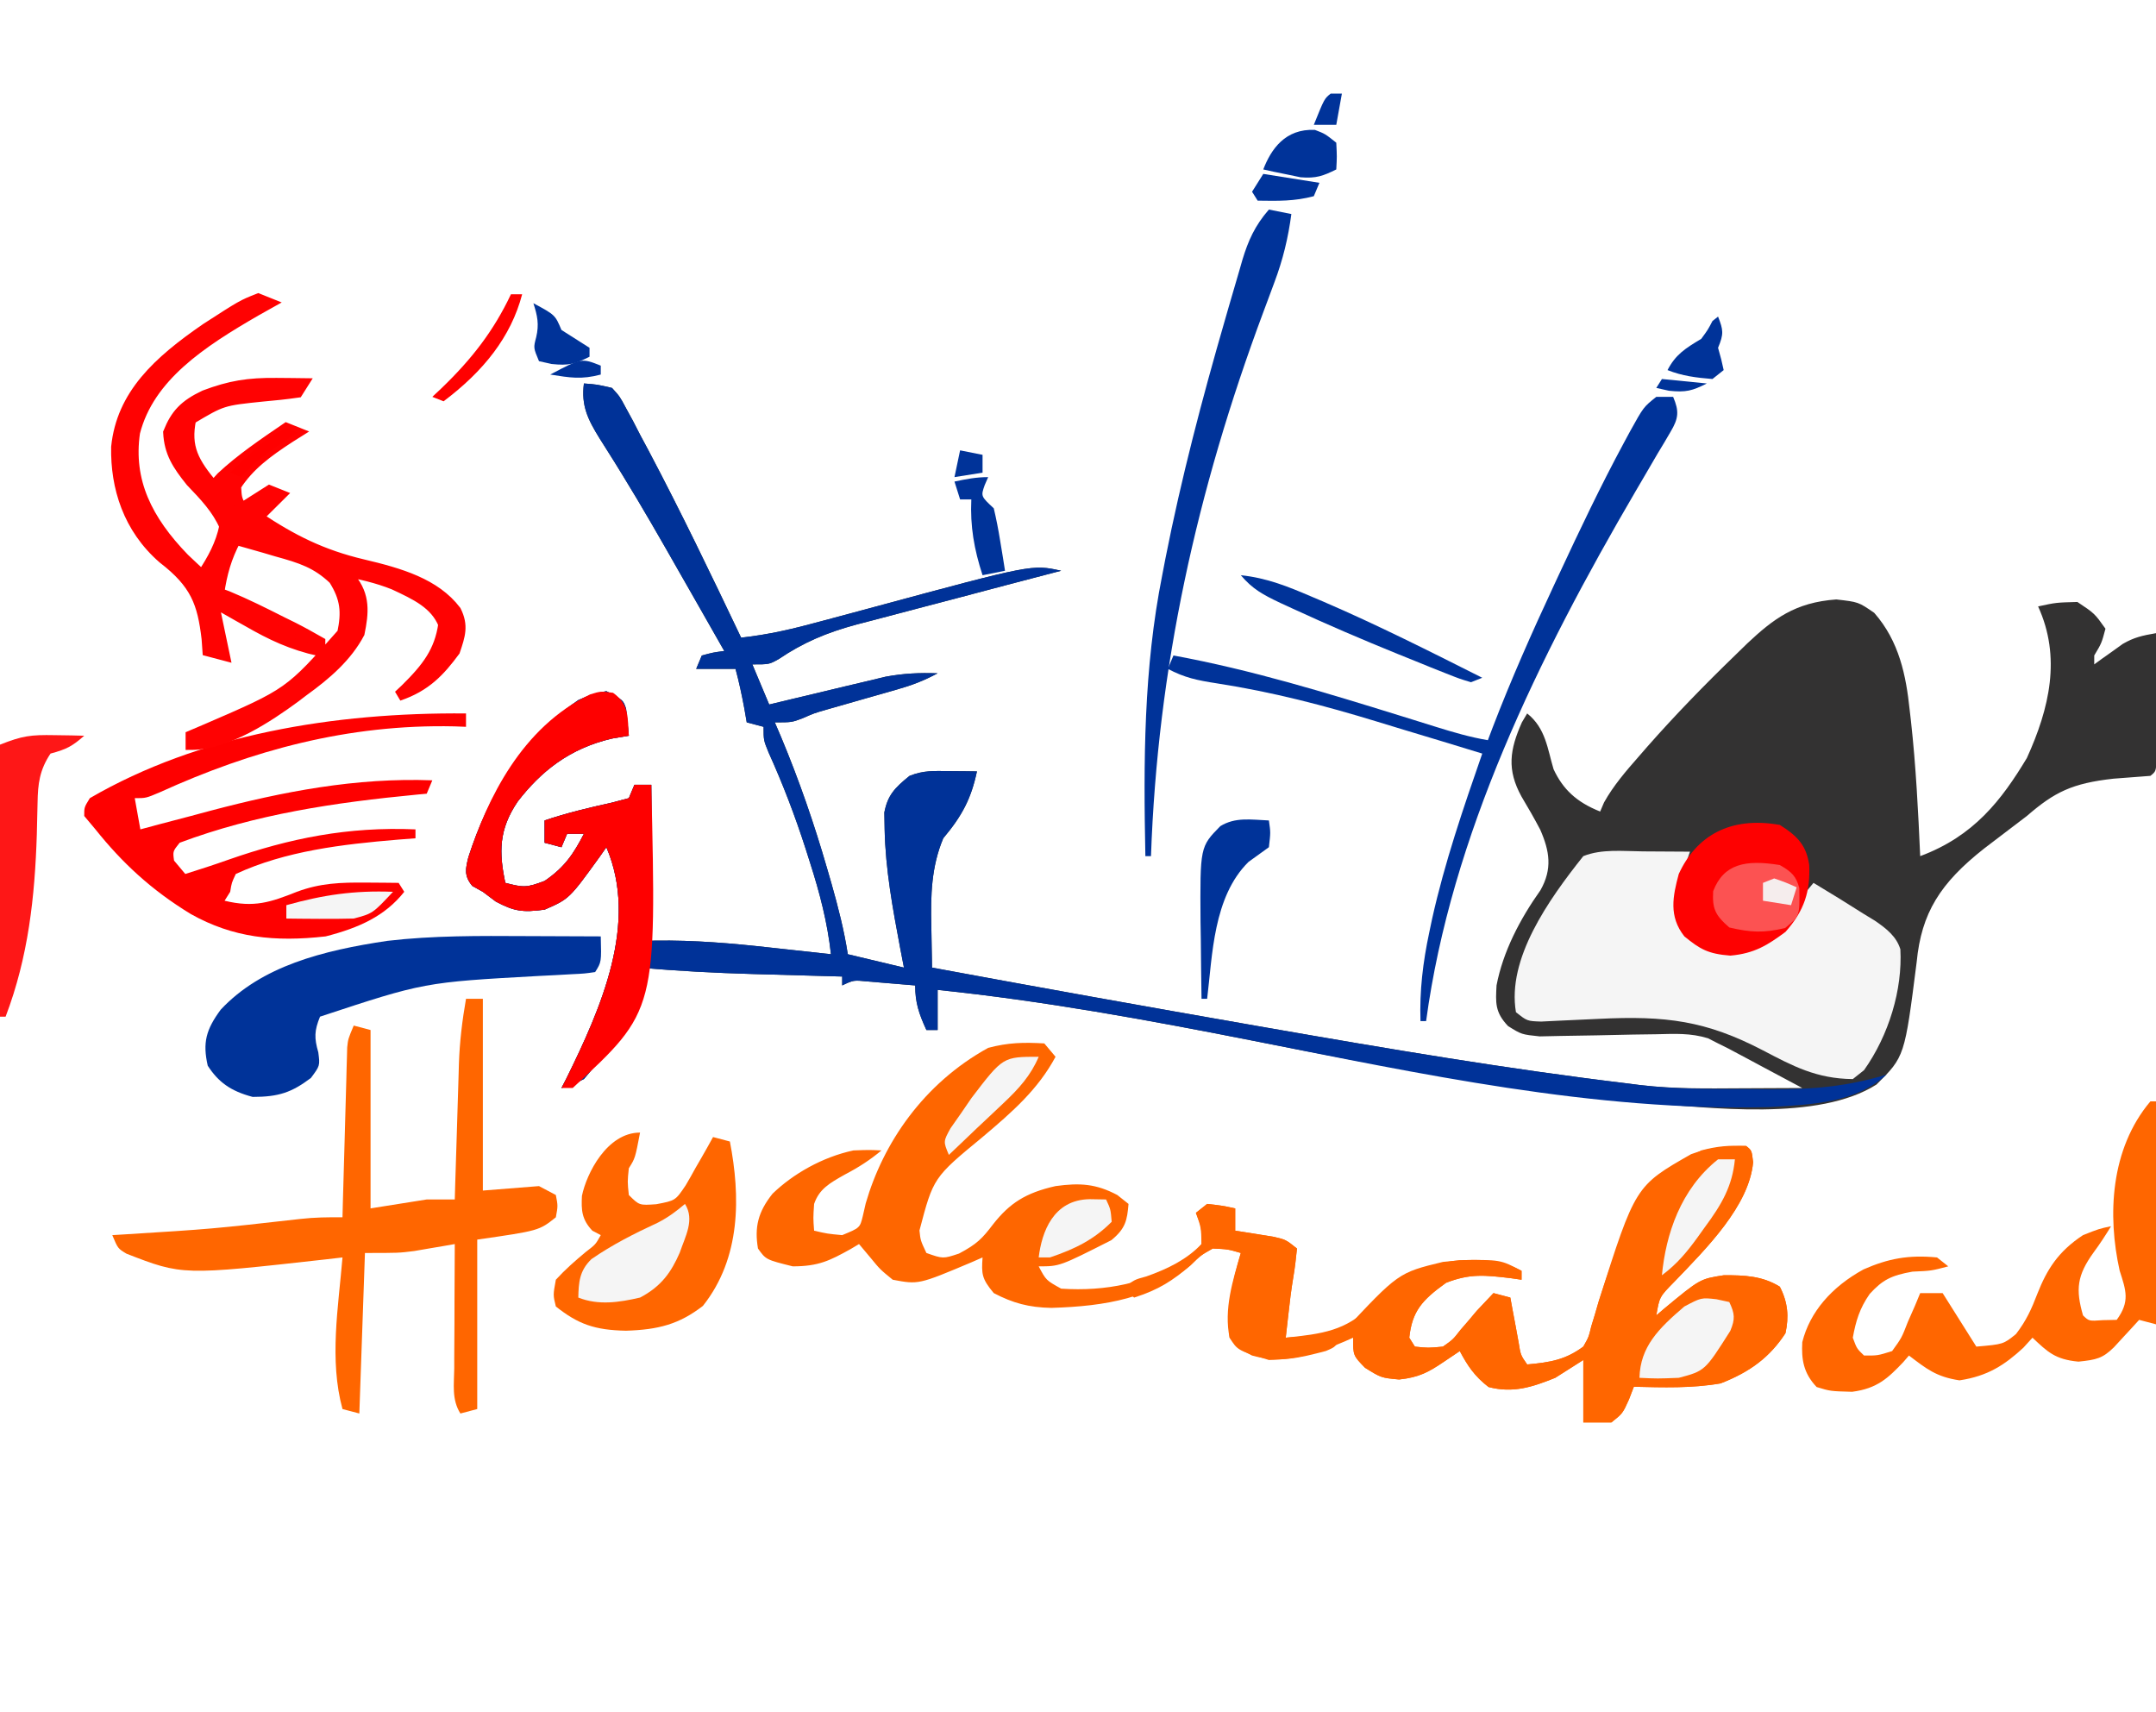 <svg xmlns="http://www.w3.org/2000/svg" xmlns:xlink="http://www.w3.org/1999/xlink" width="204px" height="162px" viewBox="0 0 204 162" version="1.1">
<rect x="0" y="0" width="204" height="162" fill="#333333" stroke="none"/>
<g id="surface1">
<path style="fill-rule: nonzero; fill: rgb(255, 255, 255); fill-opacity: 1; opacity: 1; visibility: visible;" d="M 0 0 C 67.32 0 134.641 0 204 0 C 204 53.461 204 106.922 204 162 C 136.68 162 69.359 162 0 162 C 0 108.539 0 55.078 0 0 Z M 0 0 " data-index="0"></path>
<path style=" stroke:none;fill-rule:nonzero;fill:rgb(20%,19.608%,19.608%);fill-opacity:1;" d="M 55.25 36.281 C 56.496 36.375 56.496 36.375 57.906 36.703 C 58.645 37.512 58.645 37.512 59.219 38.59 C 59.441 39 59.664 39.406 59.895 39.828 C 60.125 40.277 60.355 40.723 60.594 41.188 C 60.84 41.645 61.086 42.105 61.34 42.578 C 64.441 48.438 67.293 54.383 70.125 60.328 C 72.727 60.051 75.129 59.477 77.602 58.801 C 78.008 58.691 78.414 58.586 78.832 58.473 C 80.125 58.125 81.418 57.777 82.711 57.43 C 97.66 53.391 97.66 53.391 100.406 54 C 100.121 54.074 99.84 54.148 99.547 54.223 C 96.578 54.996 93.613 55.777 90.652 56.566 C 89.551 56.855 88.445 57.145 87.34 57.434 C 85.742 57.848 84.152 58.273 82.559 58.695 C 82.07 58.82 81.582 58.949 81.078 59.078 C 78.188 59.859 76.004 60.789 73.672 62.363 C 72.781 62.859 72.781 62.859 71.188 62.859 C 71.715 64.113 72.238 65.367 72.781 66.656 C 73.504 66.48 74.227 66.309 74.973 66.129 C 75.453 66.016 75.934 65.902 76.43 65.785 C 77.617 65.504 78.805 65.219 79.992 64.93 C 80.957 64.703 80.957 64.703 81.945 64.469 C 82.852 64.25 82.852 64.25 83.781 64.027 C 85.496 63.711 86.965 63.641 88.719 63.703 C 87.363 64.422 86.344 64.816 84.836 65.246 C 84.176 65.438 84.176 65.438 83.5 65.629 C 83.043 65.758 82.582 65.891 82.109 66.023 C 81.203 66.281 80.297 66.543 79.391 66.801 C 78.988 66.914 78.586 67.027 78.172 67.148 C 77.016 67.484 77.016 67.484 75.922 67.965 C 74.906 68.344 74.906 68.344 73.312 68.344 C 73.504 68.797 73.699 69.246 73.898 69.711 C 75.613 73.816 77.039 77.941 78.258 82.16 C 78.461 82.859 78.461 82.859 78.668 83.574 C 79.301 85.805 79.871 88.012 80.219 90.281 C 81.973 90.699 83.727 91.117 85.531 91.547 C 85.418 90.957 85.301 90.363 85.184 89.754 C 84.477 85.996 83.777 82.246 83.703 78.441 C 83.695 77.926 83.684 77.406 83.676 76.871 C 83.988 75.254 84.633 74.559 86.062 73.406 C 87.402 72.875 88.352 72.941 89.848 72.957 C 90.574 72.965 90.574 72.965 91.312 72.969 C 91.684 72.973 92.055 72.98 92.438 72.984 C 91.895 75.531 91.066 77.148 89.25 79.312 C 88.113 82.023 88.055 84.734 88.121 87.566 C 88.133 88.277 88.145 88.984 88.156 89.695 C 88.164 90.047 88.168 90.395 88.176 90.754 C 88.18 91.016 88.184 91.277 88.188 91.547 C 98.355 93.43 108.539 95.254 118.734 97.031 C 119.105 97.098 119.473 97.16 119.855 97.227 C 131.207 99.207 142.566 101.133 154.062 102.516 C 154.445 102.566 154.824 102.613 155.219 102.664 C 158.367 103.031 161.512 102.984 164.688 102.965 C 165.25 102.961 165.816 102.961 166.395 102.957 C 167.773 102.953 169.152 102.945 170.531 102.938 C 169.25 102.25 167.965 101.566 166.68 100.883 C 166.316 100.688 165.957 100.492 165.582 100.293 C 165.23 100.105 164.875 99.918 164.512 99.723 C 164.191 99.551 163.867 99.379 163.535 99.203 C 163.215 99.043 162.895 98.883 162.562 98.719 C 162.25 98.559 161.934 98.398 161.613 98.234 C 159.938 97.723 158.492 97.812 156.703 97.852 C 155.969 97.863 155.234 97.871 154.5 97.883 C 153.348 97.902 152.199 97.93 151.047 97.957 C 149.934 97.98 148.82 97.996 147.703 98.012 C 147.039 98.023 146.375 98.039 145.688 98.055 C 143.969 97.875 143.969 97.875 142.691 97.078 C 141.43 95.754 141.52 94.844 141.602 93.227 C 142.211 90.059 143.789 87 145.762 84.219 C 146.895 82.207 146.629 80.539 145.738 78.5 C 145.18 77.441 144.586 76.402 143.965 75.367 C 142.562 72.82 142.848 70.934 144 68.344 C 144.168 68.066 144.332 67.785 144.5 67.5 C 146.266 68.902 146.426 70.887 147 72.781 C 147.875 74.652 149.141 75.883 151.406 76.781 C 151.527 76.496 151.648 76.215 151.773 75.922 C 152.664 74.324 153.836 72.965 155.094 71.535 C 155.348 71.238 155.605 70.945 155.871 70.641 C 158.488 67.672 161.262 64.816 164.156 62.016 C 164.551 61.629 164.949 61.246 165.355 60.848 C 167.797 58.562 169.848 56.992 173.75 56.715 C 175.844 56.953 175.844 56.953 177.336 57.98 C 179.715 60.68 180.352 63.945 180.691 67.156 C 180.734 67.512 180.773 67.867 180.816 68.234 C 181.285 72.48 181.5 76.742 181.688 81 C 186.777 79.109 189.391 75.688 191.781 71.719 C 193.926 67.008 195.047 62.184 192.844 57.375 C 194.539 57.008 194.539 57.008 196.562 56.953 C 198.188 58.035 198.188 58.035 199.219 59.484 C 198.852 60.855 198.852 60.855 198.156 62.016 C 198.156 62.293 198.156 62.574 198.156 62.859 C 198.398 62.68 198.645 62.504 198.895 62.32 C 199.383 61.973 199.383 61.973 199.883 61.621 C 200.363 61.273 200.363 61.273 200.855 60.922 C 201.93 60.297 202.715 60.129 204 59.906 C 204.012 61.762 204.023 63.617 204.027 65.469 C 204.031 66.102 204.035 66.734 204.039 67.363 C 204.047 68.27 204.051 69.176 204.051 70.082 C 204.055 70.902 204.055 70.902 204.059 71.734 C 204 72.984 204 72.984 203.469 73.406 C 202.309 73.5 201.145 73.586 199.98 73.672 C 196.062 74.109 194.395 74.938 191.781 77.203 C 191.266 77.602 190.742 77.996 190.219 78.391 C 189.656 78.82 189.09 79.25 188.527 79.68 C 188.266 79.879 188.004 80.078 187.738 80.281 C 183.582 83.555 181.801 86.375 181.355 91.02 C 180.219 99.965 180.219 99.965 177.555 102.609 C 172.059 106.105 161.883 104.828 155.309 104.297 C 142.809 103.172 130.621 100.852 118.434 98.441 C 108.637 96.508 98.738 94.695 88.719 93.656 C 88.719 94.91 88.719 96.164 88.719 97.453 C 88.367 97.453 88.016 97.453 87.656 97.453 C 86.957 95.926 86.594 94.883 86.594 93.234 C 85.641 93.152 84.691 93.074 83.738 92.996 C 83.207 92.953 82.68 92.91 82.133 92.863 C 80.758 92.723 80.758 92.723 79.688 93.234 C 79.688 92.957 79.688 92.676 79.688 92.391 C 79.102 92.375 79.102 92.375 78.504 92.359 C 76.707 92.309 74.91 92.258 73.113 92.207 C 72.5 92.191 71.883 92.172 71.25 92.156 C 67.672 92.051 64.121 91.875 60.562 91.547 C 60.492 91.848 60.418 92.152 60.344 92.461 C 59.391 95.965 57.836 99.133 55.25 102.094 C 54.07 102.672 54.07 102.672 53.125 102.938 C 53.348 102.512 53.348 102.512 53.574 102.074 C 56.891 95.348 60.441 87.312 57.375 80.156 C 57.176 80.441 56.977 80.727 56.77 81.02 C 53.863 85.043 53.863 85.043 51.531 86.062 C 49.469 86.336 48.66 86.23 46.914 85.297 C 46.512 84.992 46.105 84.688 45.688 84.375 C 45.359 84.191 45.031 84.008 44.691 83.82 C 43.891 82.867 44.047 82.184 44.324 81.086 C 46.125 75.523 49.16 70.094 54.719 66.234 C 56.074 65.656 56.074 65.656 57.375 65.391 C 58.969 66.234 58.969 66.234 59.242 67.055 C 59.328 67.906 59.414 68.758 59.5 69.609 C 58.711 69.738 58.711 69.738 57.906 69.875 C 53.836 70.82 51.148 73.027 48.977 75.844 C 47.18 78.508 47.203 80.641 47.812 83.531 C 49.527 83.973 49.801 84.004 51.531 83.348 C 53.465 82.035 54.293 80.73 55.25 78.891 C 54.723 78.891 54.199 78.891 53.656 78.891 C 53.48 79.309 53.305 79.727 53.125 80.156 C 52.336 79.949 52.336 79.949 51.531 79.734 C 51.531 79.039 51.531 78.344 51.531 77.625 C 53.617 76.922 55.723 76.418 57.906 75.938 C 58.695 75.73 58.695 75.73 59.5 75.516 C 59.762 74.891 59.762 74.891 60.031 74.25 C 60.559 74.25 61.082 74.25 61.625 74.25 C 61.637 76.082 61.648 77.914 61.652 79.746 C 61.656 80.367 61.66 80.992 61.664 81.613 C 61.672 82.508 61.676 83.406 61.676 84.301 C 61.68 84.84 61.684 85.379 61.684 85.938 C 61.637 87.059 61.52 87.953 61.094 89.016 C 61.402 89.008 61.711 89 62.031 88.992 C 65.699 88.945 69.219 89.242 72.848 89.648 C 73.406 89.707 73.965 89.77 74.539 89.832 C 75.902 89.98 77.266 90.129 78.625 90.281 C 78.297 87.293 77.566 84.484 76.633 81.578 C 76.492 81.137 76.352 80.695 76.207 80.238 C 75.215 77.164 74.07 74.168 72.719 71.184 C 72.25 70.031 72.25 70.031 72.25 68.766 C 71.723 68.625 71.199 68.488 70.656 68.344 C 70.578 67.898 70.504 67.457 70.422 67 C 70.191 65.746 69.926 64.52 69.594 63.281 C 68.367 63.281 67.141 63.281 65.875 63.281 C 66.051 62.863 66.227 62.445 66.406 62.016 C 67.5 61.727 67.5 61.727 68.531 61.594 C 67.5 59.777 66.465 57.965 65.43 56.148 C 65.062 55.508 64.699 54.867 64.332 54.227 C 62.547 51.09 60.758 47.957 58.852 44.863 C 58.602 44.461 58.355 44.062 58.102 43.648 C 57.652 42.922 57.195 42.199 56.734 41.48 C 55.609 39.664 54.98 38.359 55.25 36.281 Z M 55.25 36.281 " data-index="1"></path>
<path style="fill-rule: nonzero; fill: rgb(254, 102, 0); fill-opacity: 1; opacity: 1;" d="M 98.812 98.719 C 99.164 99.137 99.516 99.555 99.875 99.984 C 98.227 103.055 95.832 105.164 92.969 107.578 C 88.316 111.414 88.316 111.414 87 116.418 C 87.098 117.363 87.098 117.363 87.656 118.547 C 89.23 119.102 89.23 119.102 90.742 118.602 C 92.445 117.699 92.941 117.176 93.965 115.832 C 95.523 113.848 97.031 112.859 99.875 112.219 C 102.184 111.898 103.715 112 105.719 113.062 C 106.07 113.34 106.422 113.621 106.781 113.906 C 106.648 115.434 106.52 116.219 105.156 117.336 C 100.266 119.812 100.266 119.812 98.281 119.812 C 98.977 121.129 98.977 121.129 100.406 121.922 C 104.672 122.203 108.531 121.383 111.93 119.285 C 112.98 118.551 112.98 118.551 113.688 117.703 C 113.699 116.121 113.699 116.121 113.156 114.75 C 113.684 114.332 113.684 114.332 114.219 113.906 C 115.613 114.062 115.613 114.062 116.875 114.328 C 116.875 115.023 116.875 115.719 116.875 116.438 C 117.375 116.516 117.375 116.516 117.883 116.594 C 118.316 116.664 118.75 116.734 119.199 116.805 C 119.629 116.875 120.062 116.945 120.508 117.016 C 121.656 117.281 121.656 117.281 122.719 118.125 C 122.629 119.02 122.531 119.91 122.379 120.797 C 122.172 122.023 122.023 123.246 121.891 124.48 C 121.82 125.074 121.82 125.074 121.754 125.68 C 121.723 125.973 121.688 126.262 121.656 126.562 C 125.133 126.203 127.355 125.891 129.625 123.609 C 129.934 123.262 130.238 122.914 130.555 122.555 C 132.629 120.723 134.977 119.551 138.086 119.23 C 141.961 119.172 141.961 119.172 143.969 120.234 C 143.969 120.512 143.969 120.793 143.969 121.078 C 143.449 121.004 143.449 121.004 142.918 120.926 C 140.48 120.641 139.094 120.484 136.828 121.367 C 134.531 123.016 133.617 124.062 133.344 126.562 C 133.52 126.84 133.695 127.121 133.875 127.406 C 135.133 127.539 135.133 127.539 136.531 127.406 C 137.48 126.738 137.48 126.738 138.191 125.824 C 138.445 125.531 138.699 125.238 138.961 124.934 C 139.211 124.637 139.461 124.34 139.719 124.031 C 140.246 123.465 140.777 122.902 141.312 122.344 C 141.84 122.484 142.363 122.621 142.906 122.766 C 142.977 123.152 143.047 123.539 143.121 123.938 C 143.262 124.688 143.262 124.688 143.406 125.453 C 143.496 125.953 143.59 126.453 143.684 126.969 C 143.883 128.211 143.883 128.211 144.5 129.094 C 146.754 128.891 148.137 128.637 149.812 127.406 C 150.32 126.512 150.32 126.512 150.566 125.488 C 150.684 125.109 150.797 124.73 150.918 124.336 C 151.094 123.73 151.094 123.73 151.273 123.109 C 154.738 112.207 154.738 112.207 160.012 109.199 C 161.762 108.547 163.289 108.449 165.219 108.422 C 165.75 108.844 165.75 108.844 165.879 109.965 C 165.504 114.082 161.492 118.082 158.418 121.277 C 157.02 122.699 157.02 122.699 156.719 124.453 C 156.957 124.25 157.195 124.047 157.438 123.836 C 160.855 121.004 160.855 121.004 163.094 120.656 C 165.086 120.637 166.785 120.73 168.406 121.738 C 169.172 123.223 169.281 124.578 168.938 126.141 C 167.48 128.371 165.633 129.789 162.797 130.887 C 160.066 131.359 157.375 131.266 154.594 131.203 C 154.441 131.602 154.285 132.004 154.129 132.414 C 153.531 133.734 153.531 133.734 152.469 134.578 C 151.594 134.578 150.715 134.578 149.812 134.578 C 149.812 132.629 149.812 130.68 149.812 128.672 C 148.938 129.23 148.059 129.785 147.156 130.359 C 145.008 131.223 143.188 131.836 140.848 131.23 C 139.508 130.199 138.848 129.188 138.125 127.828 C 137.621 128.168 137.117 128.508 136.598 128.855 C 135.172 129.816 134.281 130.316 132.383 130.516 C 130.688 130.359 130.688 130.359 129.16 129.41 C 128.031 128.25 128.031 128.25 128.031 126.562 C 127.77 126.68 127.504 126.797 127.23 126.918 C 124.848 127.926 122.82 128.633 120.062 128.672 C 117.094 127.754 117.094 127.754 116.344 126.562 C 116.023 123.809 116.621 121.219 117.406 118.547 C 116.184 118.191 116.184 118.191 114.75 118.125 C 113.617 118.766 113.617 118.766 112.656 119.707 C 109.008 122.805 104.707 123.586 99.477 123.742 C 97.336 123.699 95.84 123.289 94.031 122.344 C 92.887 120.98 92.863 120.535 92.969 118.969 C 92.449 119.195 92.449 119.195 91.918 119.43 C 86.914 121.539 86.914 121.539 84.469 121.078 C 83.273 120.102 83.273 120.102 82.344 118.969 C 81.992 118.551 81.641 118.133 81.281 117.703 C 81.02 117.859 80.754 118.016 80.48 118.18 C 78.52 119.266 77.457 119.812 75.008 119.812 C 72.473 119.18 72.473 119.18 71.719 118.125 C 71.379 116.109 71.719 114.668 73.098 112.938 C 75.035 111.07 77.797 109.477 80.75 108.844 C 82.242 108.789 82.242 108.789 83.406 108.844 C 82.324 109.75 81.23 110.453 79.922 111.137 C 78.477 111.949 77.512 112.504 77.031 113.906 C 76.941 115.242 76.941 115.242 77.031 116.438 C 78.281 116.727 78.281 116.727 79.688 116.859 C 81.363 116.168 81.363 116.168 81.637 115.062 C 81.727 114.664 81.816 114.266 81.914 113.852 C 83.562 108.156 87.359 102.527 93.5 99.141 C 95.383 98.641 96.84 98.605 98.812 98.719 Z M 98.812 98.719 " data-index="2"></path>
<path style="fill-rule: nonzero; fill: rgb(0, 50, 152); fill-opacity: 1; opacity: 1;" d="M 55.25 36.281 C 56.496 36.375 56.496 36.375 57.906 36.703 C 58.645 37.512 58.645 37.512 59.219 38.59 C 59.441 39 59.664 39.406 59.895 39.828 C 60.125 40.277 60.355 40.723 60.594 41.188 C 60.84 41.645 61.086 42.105 61.34 42.578 C 64.441 48.438 67.293 54.383 70.125 60.328 C 72.727 60.051 75.129 59.477 77.602 58.801 C 78.008 58.691 78.414 58.586 78.832 58.473 C 80.125 58.125 81.418 57.777 82.711 57.43 C 97.66 53.391 97.66 53.391 100.406 54 C 100.121 54.074 99.84 54.148 99.547 54.223 C 96.578 54.996 93.613 55.777 90.652 56.566 C 89.551 56.855 88.445 57.145 87.34 57.434 C 85.742 57.848 84.152 58.273 82.559 58.695 C 82.07 58.82 81.582 58.949 81.078 59.078 C 78.188 59.859 76.004 60.789 73.672 62.363 C 72.781 62.859 72.781 62.859 71.188 62.859 C 71.715 64.113 72.238 65.367 72.781 66.656 C 73.504 66.48 74.227 66.309 74.973 66.129 C 75.453 66.016 75.934 65.902 76.43 65.785 C 77.617 65.504 78.805 65.219 79.992 64.93 C 80.957 64.703 80.957 64.703 81.945 64.469 C 82.852 64.25 82.852 64.25 83.781 64.027 C 85.496 63.711 86.965 63.641 88.719 63.703 C 87.363 64.422 86.344 64.816 84.836 65.246 C 84.176 65.438 84.176 65.438 83.5 65.629 C 83.043 65.758 82.582 65.891 82.109 66.023 C 81.203 66.281 80.297 66.543 79.391 66.801 C 78.988 66.914 78.586 67.027 78.172 67.148 C 77.016 67.484 77.016 67.484 75.922 67.965 C 74.906 68.344 74.906 68.344 73.312 68.344 C 73.504 68.797 73.699 69.246 73.898 69.711 C 75.613 73.816 77.039 77.941 78.258 82.16 C 78.461 82.859 78.461 82.859 78.668 83.574 C 79.301 85.805 79.871 88.012 80.219 90.281 C 81.973 90.699 83.727 91.117 85.531 91.547 C 85.418 90.957 85.301 90.363 85.184 89.754 C 84.477 85.996 83.777 82.246 83.703 78.441 C 83.695 77.926 83.684 77.406 83.676 76.871 C 83.988 75.254 84.633 74.559 86.062 73.406 C 87.402 72.875 88.352 72.941 89.848 72.957 C 90.574 72.965 90.574 72.965 91.312 72.969 C 91.684 72.973 92.055 72.98 92.438 72.984 C 91.895 75.531 91.066 77.148 89.25 79.312 C 88.113 82.023 88.055 84.734 88.121 87.566 C 88.133 88.277 88.145 88.984 88.156 89.695 C 88.164 90.047 88.168 90.395 88.176 90.754 C 88.18 91.016 88.184 91.277 88.188 91.547 C 98.355 93.43 108.539 95.254 118.734 97.031 C 119.105 97.098 119.473 97.16 119.855 97.227 C 131.207 99.207 142.566 101.133 154.062 102.516 C 154.434 102.562 154.801 102.613 155.184 102.66 C 158.66 103.07 162.176 103.031 165.684 103.043 C 166.328 103.051 166.977 103.059 167.641 103.07 C 171.539 103.082 174.848 102.781 178.5 101.672 C 175.598 104.316 171.586 104.504 167.355 104.746 C 150.844 105.164 134.328 101.586 118.434 98.441 C 108.637 96.508 98.738 94.695 88.719 93.656 C 88.719 94.91 88.719 96.164 88.719 97.453 C 88.367 97.453 88.016 97.453 87.656 97.453 C 86.957 95.926 86.594 94.883 86.594 93.234 C 85.641 93.152 84.691 93.074 83.738 92.996 C 83.207 92.953 82.68 92.91 82.133 92.863 C 80.758 92.723 80.758 92.723 79.688 93.234 C 79.688 92.957 79.688 92.676 79.688 92.391 C 79.102 92.375 79.102 92.375 78.504 92.359 C 76.707 92.309 74.91 92.258 73.113 92.207 C 72.5 92.191 71.883 92.172 71.25 92.156 C 67.672 92.051 64.121 91.875 60.562 91.547 C 60.492 91.848 60.418 92.152 60.344 92.461 C 59.391 95.965 57.836 99.133 55.25 102.094 C 54.07 102.672 54.07 102.672 53.125 102.938 C 53.348 102.512 53.348 102.512 53.574 102.074 C 56.891 95.348 60.441 87.312 57.375 80.156 C 57.176 80.441 56.977 80.727 56.77 81.02 C 53.863 85.043 53.863 85.043 51.531 86.062 C 49.469 86.336 48.66 86.23 46.914 85.297 C 46.512 84.992 46.105 84.688 45.688 84.375 C 45.359 84.191 45.031 84.008 44.691 83.82 C 43.891 82.867 44.047 82.184 44.324 81.086 C 46.125 75.523 49.16 70.094 54.719 66.234 C 56.074 65.656 56.074 65.656 57.375 65.391 C 58.969 66.234 58.969 66.234 59.242 67.055 C 59.328 67.906 59.414 68.758 59.5 69.609 C 58.711 69.738 58.711 69.738 57.906 69.875 C 53.836 70.82 51.148 73.027 48.977 75.844 C 47.18 78.508 47.203 80.641 47.812 83.531 C 49.527 83.973 49.801 84.004 51.531 83.348 C 53.465 82.035 54.293 80.73 55.25 78.891 C 54.723 78.891 54.199 78.891 53.656 78.891 C 53.48 79.309 53.305 79.727 53.125 80.156 C 52.336 79.949 52.336 79.949 51.531 79.734 C 51.531 79.039 51.531 78.344 51.531 77.625 C 53.617 76.922 55.723 76.418 57.906 75.938 C 58.695 75.73 58.695 75.73 59.5 75.516 C 59.762 74.891 59.762 74.891 60.031 74.25 C 60.559 74.25 61.082 74.25 61.625 74.25 C 61.637 76.082 61.648 77.914 61.652 79.746 C 61.656 80.367 61.66 80.992 61.664 81.613 C 61.672 82.508 61.676 83.406 61.676 84.301 C 61.68 84.84 61.684 85.379 61.684 85.938 C 61.637 87.059 61.52 87.953 61.094 89.016 C 61.402 89.008 61.711 89 62.031 88.992 C 65.699 88.945 69.219 89.242 72.848 89.648 C 73.406 89.707 73.965 89.77 74.539 89.832 C 75.902 89.98 77.266 90.129 78.625 90.281 C 78.297 87.293 77.566 84.484 76.633 81.578 C 76.492 81.137 76.352 80.695 76.207 80.238 C 75.215 77.164 74.07 74.168 72.719 71.184 C 72.25 70.031 72.25 70.031 72.25 68.766 C 71.723 68.625 71.199 68.488 70.656 68.344 C 70.578 67.898 70.504 67.457 70.422 67 C 70.191 65.746 69.926 64.52 69.594 63.281 C 68.367 63.281 67.141 63.281 65.875 63.281 C 66.051 62.863 66.227 62.445 66.406 62.016 C 67.5 61.727 67.5 61.727 68.531 61.594 C 67.5 59.777 66.465 57.965 65.43 56.148 C 65.062 55.508 64.699 54.867 64.332 54.227 C 62.547 51.09 60.758 47.957 58.852 44.863 C 58.602 44.461 58.355 44.062 58.102 43.648 C 57.652 42.922 57.195 42.199 56.734 41.48 C 55.609 39.664 54.98 38.359 55.25 36.281 Z M 55.25 36.281 " data-index="3"></path>
<path style=" stroke:none;fill-rule:nonzero;fill:rgb(96.078%,96.078%,96.078%);fill-opacity:1;" d="M 155.457 80.551 C 155.883 80.555 156.309 80.555 156.746 80.559 C 157.801 80.562 158.852 80.57 159.906 80.578 C 159.73 81.094 159.555 81.609 159.371 82.141 C 158.754 84.117 158.648 85.777 159.375 87.75 C 160.68 89.199 161.383 89.762 163.594 90.098 C 165.715 89.789 166.773 89.301 168.406 88.172 C 169.055 87.336 169.578 86.5 170.074 85.598 C 170.531 84.797 170.531 84.797 171.594 83.531 C 173.211 84.496 174.797 85.48 176.375 86.484 C 176.715 86.691 177.055 86.898 177.402 87.109 C 178.551 87.891 179.441 88.625 179.812 89.809 C 180.023 93.629 178.723 97.941 176.375 101.25 C 176.023 101.527 175.672 101.809 175.312 102.094 C 171.867 102.062 169.625 100.852 166.812 99.379 C 161.434 96.578 157.652 96.078 151.242 96.398 C 149.992 96.461 148.742 96.516 147.496 96.57 C 146.945 96.598 146.395 96.625 145.828 96.652 C 144.5 96.609 144.5 96.609 143.438 95.766 C 142.582 90.719 146.484 85.176 149.812 81 C 151.57 80.301 153.527 80.535 155.457 80.551 Z M 155.457 80.551 " data-index="4"></path>
<path style="fill-rule: nonzero; fill: rgb(255, 102, 0); fill-opacity: 1; opacity: 1;" d="M 165.219 108.422 C 165.75 108.844 165.75 108.844 165.879 109.965 C 165.504 114.082 161.492 118.082 158.418 121.277 C 157.02 122.699 157.02 122.699 156.719 124.453 C 157.074 124.148 157.074 124.148 157.438 123.836 C 160.855 121.004 160.855 121.004 163.094 120.656 C 165.086 120.637 166.785 120.73 168.406 121.738 C 169.172 123.223 169.281 124.578 168.938 126.141 C 167.48 128.371 165.633 129.789 162.797 130.887 C 160.066 131.359 157.375 131.266 154.594 131.203 C 154.441 131.602 154.285 132.004 154.129 132.414 C 153.531 133.734 153.531 133.734 152.469 134.578 C 151.594 134.578 150.715 134.578 149.812 134.578 C 149.812 132.629 149.812 130.68 149.812 128.672 C 148.938 129.23 148.059 129.785 147.156 130.359 C 145.008 131.223 143.188 131.836 140.848 131.23 C 139.508 130.199 138.848 129.188 138.125 127.828 C 137.621 128.168 137.117 128.508 136.598 128.855 C 135.172 129.816 134.281 130.316 132.383 130.516 C 130.688 130.359 130.688 130.359 129.16 129.41 C 128.031 128.25 128.031 128.25 128.031 126.562 C 127.68 126.422 127.328 126.285 126.969 126.141 C 132.312 120.414 132.312 120.414 136.531 119.391 C 139.344 119.113 141.566 118.961 143.969 120.234 C 143.969 120.512 143.969 120.793 143.969 121.078 C 143.621 121.027 143.277 120.977 142.918 120.926 C 140.48 120.641 139.094 120.484 136.828 121.367 C 134.531 123.016 133.617 124.062 133.344 126.562 C 133.52 126.84 133.695 127.121 133.875 127.406 C 135.133 127.539 135.133 127.539 136.531 127.406 C 137.48 126.738 137.48 126.738 138.191 125.824 C 138.445 125.531 138.699 125.238 138.961 124.934 C 139.211 124.637 139.461 124.34 139.719 124.031 C 140.246 123.465 140.777 122.902 141.312 122.344 C 142.102 122.551 142.102 122.551 142.906 122.766 C 143.012 123.344 143.012 123.344 143.121 123.938 C 143.215 124.438 143.309 124.938 143.406 125.453 C 143.543 126.203 143.543 126.203 143.684 126.969 C 143.883 128.211 143.883 128.211 144.5 129.094 C 146.754 128.891 148.137 128.637 149.812 127.406 C 150.32 126.512 150.32 126.512 150.566 125.488 C 150.684 125.109 150.797 124.73 150.918 124.336 C 151.035 123.93 151.152 123.527 151.273 123.109 C 152.938 117.879 154.957 111.934 160.969 108.844 C 162.531 108.43 163.59 108.355 165.219 108.422 Z M 165.219 108.422 " data-index="5"></path>
<path style="fill-rule: nonzero; fill: rgb(255, 102, 0); fill-opacity: 1; opacity: 1;" d="M 44.094 94.5 C 44.621 94.5 45.145 94.5 45.688 94.5 C 45.688 100.488 45.688 106.473 45.688 112.641 C 48.316 112.434 48.316 112.434 51 112.219 C 51.789 112.637 51.789 112.637 52.594 113.062 C 52.793 114.09 52.793 114.09 52.594 115.172 C 51 116.438 51 116.438 45.156 117.281 C 45.156 122.57 45.156 127.863 45.156 133.312 C 44.367 133.52 44.367 133.52 43.562 133.734 C 42.719 132.395 42.969 130.953 42.98 129.484 C 42.98 129.148 42.98 128.812 42.98 128.469 C 42.984 127.395 42.992 126.32 43 125.242 C 43 124.516 43.004 123.789 43.004 123.062 C 43.012 121.273 43.02 119.488 43.031 117.703 C 42.684 117.766 42.34 117.824 41.98 117.887 C 41.516 117.965 41.051 118.043 40.574 118.125 C 39.891 118.242 39.891 118.242 39.191 118.363 C 37.719 118.547 37.719 118.547 34.531 118.547 C 34.355 123.559 34.18 128.57 34 133.734 C 33.473 133.594 32.949 133.457 32.406 133.312 C 31.137 128.656 32.016 123.68 32.406 118.969 C 31.887 119.031 31.363 119.09 30.828 119.152 C 17.258 120.668 17.258 120.668 11.973 118.617 C 11.156 118.125 11.156 118.125 10.625 116.859 C 10.957 116.84 11.293 116.816 11.637 116.797 C 20.055 116.273 20.055 116.273 28.41 115.328 C 29.762 115.172 31.039 115.16 32.406 115.172 C 32.426 114.414 32.426 114.414 32.445 113.645 C 32.496 111.773 32.551 109.902 32.605 108.031 C 32.629 107.223 32.648 106.41 32.672 105.602 C 32.699 104.438 32.734 103.273 32.77 102.113 C 32.777 101.75 32.789 101.387 32.797 101.012 C 32.809 100.676 32.816 100.336 32.828 99.988 C 32.836 99.691 32.844 99.395 32.852 99.09 C 32.938 98.297 32.938 98.297 33.469 97.031 C 33.996 97.172 34.52 97.309 35.062 97.453 C 35.062 103.023 35.062 108.59 35.062 114.328 C 36.816 114.051 38.57 113.77 40.375 113.484 C 41.25 113.484 42.129 113.484 43.031 113.484 C 43.043 113.027 43.059 112.574 43.07 112.105 C 43.121 110.402 43.176 108.703 43.23 107 C 43.25 106.266 43.273 105.531 43.297 104.797 C 43.328 103.738 43.359 102.68 43.395 101.617 C 43.402 101.297 43.414 100.973 43.422 100.637 C 43.492 98.566 43.734 96.555 44.094 94.5 Z M 44.094 94.5 " data-index="6"></path>
<path style=" stroke:none;fill-rule:nonzero;fill:rgb(100%,40%,0%);fill-opacity:1;" d="M 203.469 104.203 C 203.645 104.203 203.82 104.203 204 104.203 C 204 111.164 204 118.125 204 125.297 C 203.473 125.156 202.949 125.02 202.406 124.875 C 202.078 125.234 202.078 125.234 201.746 125.598 C 201.461 125.906 201.176 126.219 200.879 126.535 C 200.594 126.844 200.312 127.152 200.02 127.469 C 198.938 128.527 198.367 128.648 196.664 128.828 C 194.434 128.621 193.734 127.891 192.312 126.562 C 192.027 126.875 191.742 127.188 191.449 127.512 C 189.688 129.133 188.098 130.195 185.406 130.598 C 183.184 130.266 182.25 129.48 180.625 128.25 C 180.445 128.457 180.262 128.668 180.078 128.883 C 178.664 130.363 177.633 131.375 175.246 131.68 C 173.188 131.625 173.188 131.625 171.891 131.23 C 170.629 129.906 170.445 128.598 170.531 126.984 C 171.246 124.121 173.316 121.75 176.332 120.098 C 178.672 119.074 180.574 118.711 183.281 118.969 C 183.633 119.246 183.984 119.527 184.344 119.812 C 182.75 120.234 182.75 120.234 180.957 120.312 C 178.93 120.676 178.133 121.09 176.91 122.422 C 175.949 123.801 175.598 124.996 175.312 126.562 C 175.691 127.594 175.691 127.594 176.375 128.25 C 177.664 128.258 177.664 128.258 179.031 127.828 C 179.938 126.574 179.938 126.574 180.523 125.059 C 180.746 124.555 180.969 124.051 181.199 123.527 C 181.359 123.137 181.523 122.746 181.688 122.344 C 182.391 122.344 183.09 122.344 183.812 122.344 C 184.863 124.016 185.918 125.684 187 127.406 C 189.555 127.184 189.555 127.184 190.75 126.219 C 191.746 124.922 192.223 123.84 192.777 122.398 C 193.684 120.102 194.742 118.41 197.094 116.859 C 198.621 116.254 198.621 116.254 199.75 116.016 C 199.23 116.859 198.703 117.68 198.102 118.488 C 196.52 120.68 196.387 121.988 197.094 124.453 C 197.66 125 197.66 125 198.984 124.902 C 199.414 124.895 199.84 124.883 200.281 124.875 C 201.555 123.137 201.164 122.098 200.562 120.223 C 199.395 114.996 199.672 108.707 203.469 104.203 Z M 203.469 104.203 " data-index="7"></path>
<path style=" stroke:none;fill-rule:nonzero;fill:rgb(99.608%,0%,0%);fill-opacity:1;" d="M 44.094 67.5 C 44.094 67.918 44.094 68.336 44.094 68.766 C 43.73 68.75 43.371 68.734 43 68.723 C 32.91 68.496 23.785 71.02 15.129 74.957 C 13.812 75.516 13.812 75.516 12.75 75.516 C 12.926 76.488 13.102 77.465 13.281 78.469 C 13.895 78.305 14.508 78.137 15.141 77.969 C 16.113 77.711 17.09 77.457 18.062 77.203 C 18.688 77.035 19.312 76.867 19.953 76.695 C 26.766 74.898 33.68 73.555 40.906 73.828 C 40.73 74.246 40.555 74.664 40.375 75.094 C 40.082 75.121 39.789 75.148 39.484 75.176 C 31.625 75.93 24.219 77.035 17 79.734 C 16.348 80.543 16.348 80.543 16.469 81.422 C 16.82 81.84 17.172 82.258 17.531 82.688 C 18.898 82.262 20.254 81.82 21.598 81.344 C 27.41 79.309 32.938 78.195 39.312 78.469 C 39.312 78.746 39.312 79.027 39.312 79.312 C 38.773 79.355 38.234 79.395 37.676 79.438 C 32.359 79.883 27.016 80.512 22.312 82.688 C 21.918 83.52 21.918 83.52 21.781 84.375 C 21.605 84.652 21.43 84.934 21.25 85.219 C 24.035 85.898 25.594 85.367 28.078 84.379 C 30.309 83.547 32.207 83.484 34.664 83.504 C 35.523 83.512 35.523 83.512 36.398 83.516 C 36.836 83.52 37.27 83.527 37.719 83.531 C 37.895 83.809 38.07 84.09 38.25 84.375 C 36.438 86.664 33.992 87.781 30.812 88.594 C 25.992 89.141 22.059 88.723 18.062 86.484 C 14.309 84.199 11.559 81.629 9.031 78.469 C 8.68 78.051 8.328 77.633 7.969 77.203 C 7.965 76.383 7.965 76.383 8.5 75.516 C 18.824 69.508 31.582 67.391 44.094 67.5 Z M 44.094 67.5 " data-index="8"></path>
<path style="fill-rule: nonzero; fill: rgb(0, 51, 153); fill-opacity: 1; opacity: 1;" d="M 49.738 88.566 C 50.766 88.57 50.766 88.57 51.816 88.574 C 53.492 88.578 55.168 88.586 56.844 88.594 C 56.91 91.02 56.91 91.02 56.312 91.969 C 55.324 92.113 55.324 92.113 54.023 92.176 C 53.543 92.203 53.062 92.23 52.566 92.258 C 52.051 92.285 51.535 92.309 51 92.336 C 40.133 92.938 40.133 92.938 30.281 96.188 C 29.742 97.508 29.723 98.199 30.117 99.562 C 30.281 100.828 30.281 100.828 29.418 101.988 C 27.609 103.348 26.398 103.781 23.906 103.781 C 21.805 103.227 20.652 102.367 19.656 100.828 C 19.164 98.656 19.484 97.426 20.883 95.527 C 24.738 91.402 30.539 89.926 36.656 89.016 C 41.004 88.508 45.352 88.543 49.738 88.566 Z M 49.738 88.566 " data-index="9"></path>
<path style=" stroke:none;fill-rule:nonzero;fill:rgb(100%,40%,0%);fill-opacity:1;" d="M 60.562 107.156 C 60.098 109.582 60.098 109.582 59.5 110.531 C 59.367 111.797 59.367 111.797 59.5 113.062 C 60.492 114.047 60.492 114.047 62.094 113.934 C 63.906 113.59 63.906 113.59 64.875 112.152 C 65.199 111.605 65.508 111.059 65.809 110.504 C 65.973 110.227 66.133 109.945 66.301 109.656 C 66.703 108.969 67.086 108.273 67.469 107.578 C 67.996 107.719 68.52 107.855 69.062 108 C 70.062 113.184 70.125 119 66.508 123.555 C 64.266 125.285 62.316 125.805 59.234 125.902 C 56.266 125.844 54.699 125.281 52.594 123.609 C 52.328 122.527 52.328 122.527 52.594 121.078 C 53.469 120.121 54.418 119.285 55.445 118.434 C 56.355 117.738 56.355 117.738 56.844 116.859 C 56.582 116.719 56.316 116.582 56.047 116.438 C 55.027 115.359 54.996 114.469 55.062 113.145 C 55.492 111.035 57.434 107.156 60.562 107.156 Z M 60.562 107.156 " data-index="10"></path>
<path style="fill-rule: nonzero; fill: rgb(254, 0, 0); fill-opacity: 1; opacity: 1;" d="M 58.008 65.547 C 59.586 66.672 59.367 67.969 59.5 69.609 C 58.973 69.695 58.449 69.785 57.906 69.875 C 53.836 70.82 51.148 73.027 48.977 75.844 C 47.18 78.508 47.203 80.641 47.812 83.531 C 49.527 83.973 49.801 84.004 51.531 83.348 C 53.465 82.035 54.293 80.73 55.25 78.891 C 54.723 78.891 54.199 78.891 53.656 78.891 C 53.48 79.309 53.305 79.727 53.125 80.156 C 52.336 79.949 52.336 79.949 51.531 79.734 C 51.531 79.039 51.531 78.344 51.531 77.625 C 53.617 76.922 55.723 76.418 57.906 75.938 C 58.434 75.797 58.957 75.66 59.5 75.516 C 59.676 75.098 59.852 74.68 60.031 74.25 C 60.559 74.25 61.082 74.25 61.625 74.25 C 62.121 95.621 62.121 95.621 54.188 102.938 C 53.836 102.938 53.484 102.938 53.125 102.938 C 53.273 102.652 53.422 102.367 53.574 102.074 C 56.891 95.348 60.441 87.312 57.375 80.156 C 57.176 80.441 56.977 80.727 56.77 81.02 C 53.863 85.043 53.863 85.043 51.531 86.062 C 49.469 86.336 48.66 86.23 46.914 85.297 C 46.512 84.992 46.105 84.688 45.688 84.375 C 45.359 84.191 45.031 84.008 44.691 83.82 C 43.891 82.867 44.047 82.184 44.324 81.086 C 46.105 75.586 49.371 68.793 55.836 65.699 C 56.844 65.391 56.844 65.391 58.008 65.547 Z M 58.008 65.547 " data-index="11"></path>
<path style="fill-rule: nonzero; fill: rgb(255, 2, 2); fill-opacity: 1; opacity: 1; visibility: visible; stroke: rgb(255, 2, 2);" d="M 24.438 28.266 C 24.789 28.406 25.141 28.543 25.5 28.688 C 25.082 28.922 24.664 29.156 24.234 29.398 C 19.016 32.41 14.102 35.637 12.75 40.922 C 12.082 45.52 13.914 49.215 17.43 52.84 C 17.988 53.371 18.551 53.902 19.125 54.422 C 20.137 52.902 20.902 51.484 21.25 49.781 C 20.539 48.152 19.371 46.926 18.062 45.562 C 16.789 43.977 16.035 42.828 15.938 40.922 C 16.629 39.207 17.445 38.32 19.359 37.414 C 21.773 36.504 23.5 36.227 26.164 36.254 C 26.637 36.258 27.113 36.262 27.602 36.266 C 27.957 36.27 28.316 36.277 28.688 36.281 C 28.512 36.559 28.336 36.84 28.156 37.125 C 27.066 37.281 25.969 37.398 24.867 37.492 C 21.035 37.887 21.035 37.887 18.062 39.656 C 17.508 42.34 18.324 43.762 20.188 45.984 C 20.441 45.707 20.691 45.426 20.953 45.141 C 22.805 43.414 24.934 41.977 27.094 40.5 C 27.445 40.641 27.797 40.777 28.156 40.922 C 27.914 41.074 27.668 41.23 27.418 41.387 C 25.312 42.758 23.57 44.027 22.312 45.984 C 22.379 47.164 22.379 47.164 22.844 48.094 C 23.719 47.535 24.598 46.98 25.5 46.406 C 25.852 46.547 26.203 46.684 26.562 46.828 C 25.512 47.871 25.512 47.871 24.438 48.938 C 27.613 51.051 30.418 52.492 34.367 53.422 C 37.848 54.242 41.176 55.215 43.137 57.789 C 43.844 59.207 43.523 60.133 43.031 61.594 C 41.633 63.484 40.301 64.938 37.719 65.812 C 37.938 65.609 38.152 65.402 38.379 65.191 C 40.41 63.188 41.598 61.641 41.969 59.062 C 41.176 57.129 39.383 56.285 37.262 55.297 C 35.672 54.664 34.141 54.316 32.406 54 C 32.664 54.238 32.922 54.473 33.188 54.719 C 34.566 56.363 34.387 58.004 34 59.906 C 32.828 62.113 30.906 63.797 28.688 65.391 C 28.426 65.59 28.168 65.789 27.898 65.992 C 25.453 67.781 21.5 70.453 18.062 70.453 C 18.062 70.176 18.062 69.895 18.062 69.609 C 18.543 69.406 19.023 69.199 19.52 68.988 C 27.383 65.59 27.383 65.59 32.406 59.906 C 32.82 57.93 32.73 56.621 31.586 54.816 C 29.957 53.27 28.512 52.801 26.164 52.156 C 25.609 51.992 25.609 51.992 25.043 51.824 C 24.137 51.559 23.223 51.301 22.312 51.047 C 21.406 52.742 20.988 54.277 20.719 56.109 C 20.988 56.211 21.262 56.309 21.539 56.414 C 23.32 57.152 25 57.996 26.695 58.852 C 27.039 59.023 27.387 59.191 27.742 59.367 C 28.605 59.805 29.445 60.273 30.281 60.75 C 30.281 61.027 30.281 61.309 30.281 61.594 C 27.598 61.004 25.66 60.074 23.441 58.797 C 23.125 58.621 22.812 58.445 22.488 58.262 C 21.719 57.828 20.953 57.391 20.188 56.953 C 20.539 58.625 20.891 60.293 21.25 62.016 C 20.461 61.809 20.461 61.809 19.656 61.594 C 19.629 61.211 19.602 60.828 19.574 60.434 C 19.176 57.031 18.516 55.211 15.426 52.832 C 12.121 49.961 10.945 46.078 11.016 42.297 C 11.523 37.348 14.934 34.211 19.516 31.062 C 22.91 28.871 22.91 28.871 24.438 28.266 Z M 24.438 28.266 " data-index="12"></path>
<path style=" stroke:none;fill-rule:nonzero;fill:rgb(0%,20%,60%);fill-opacity:1;" d="M 156.719 37.547 C 157.246 37.547 157.77 37.547 158.312 37.547 C 158.895 38.914 158.832 39.578 158.055 40.875 C 157.867 41.195 157.68 41.516 157.488 41.844 C 157.277 42.195 157.066 42.543 156.852 42.898 C 156.406 43.664 155.957 44.43 155.512 45.195 C 155.277 45.602 155.039 46.004 154.793 46.422 C 145.527 62.262 137.301 79.109 134.938 96.609 C 134.762 96.609 134.586 96.609 134.406 96.609 C 134.312 93.734 134.633 91.055 135.234 88.227 C 135.328 87.797 135.418 87.367 135.508 86.926 C 136.684 81.637 138.453 76.469 140.25 71.297 C 137.781 70.539 135.309 69.789 132.832 69.047 C 131.992 68.793 131.156 68.539 130.32 68.281 C 125.316 66.75 120.406 65.469 115.129 64.652 C 113.285 64.367 112.086 64.121 110.5 63.281 C 110.676 62.863 110.852 62.445 111.031 62.016 C 118.449 63.383 125.453 65.535 132.531 67.73 C 133.113 67.91 133.113 67.91 133.703 68.094 C 134.438 68.32 135.172 68.551 135.906 68.781 C 137.516 69.281 139.09 69.746 140.781 70.031 C 140.93 69.637 141.082 69.238 141.234 68.832 C 142.977 64.297 144.949 59.844 147.023 55.398 C 147.184 55.047 147.348 54.699 147.516 54.34 C 149.465 50.152 151.449 45.98 153.664 41.871 C 153.855 41.52 154.043 41.164 154.242 40.801 C 155.512 38.508 155.512 38.508 156.719 37.547 Z M 156.719 37.547 " data-index="13"></path>
<path style=" stroke:none;fill-rule:nonzero;fill:rgb(99.608%,0.392%,0.392%);fill-opacity:1;" d="M 168.406 78.047 C 170.16 79.148 170.918 80.043 171.188 81.836 C 171.293 84.312 170.75 86.129 168.938 88.172 C 167.262 89.41 166.016 90.211 163.727 90.414 C 161.605 90.25 160.848 89.797 159.375 88.594 C 157.875 86.699 158.281 84.785 158.844 82.688 C 160.488 79.117 163.66 77.203 168.406 78.047 Z M 168.406 78.047 " data-index="14"></path>
<path style=" stroke:none;fill-rule:nonzero;fill:rgb(0%,20%,60%);fill-opacity:1;" d="M 120.062 19.828 C 120.766 19.969 121.465 20.105 122.188 20.25 C 121.887 22.508 121.395 24.559 120.574 26.738 C 120.352 27.336 120.129 27.934 119.91 28.527 C 119.793 28.84 119.676 29.148 119.559 29.465 C 113.203 46.496 109.527 63.246 108.906 81 C 108.73 81 108.555 81 108.375 81 C 108.195 72.051 108.203 63.289 109.969 54.422 C 110.07 53.906 110.168 53.387 110.27 52.855 C 111.77 45.25 113.742 37.742 115.914 30.242 C 116.027 29.844 116.141 29.441 116.262 29.031 C 116.59 27.887 116.926 26.746 117.262 25.609 C 117.359 25.266 117.457 24.926 117.559 24.574 C 118.102 22.789 118.723 21.363 120.062 19.828 Z M 120.062 19.828 " data-index="15"></path>
<path style=" stroke:none;fill-rule:nonzero;fill:rgb(100%,40%,0%);fill-opacity:1;" d="M 114.219 113.906 C 115.613 114.062 115.613 114.062 116.875 114.328 C 116.875 115.023 116.875 115.719 116.875 116.438 C 117.207 116.488 117.539 116.539 117.883 116.594 C 118.316 116.664 118.75 116.734 119.199 116.805 C 119.629 116.875 120.062 116.945 120.508 117.016 C 121.656 117.281 121.656 117.281 122.719 118.125 C 122.629 119.02 122.531 119.91 122.379 120.797 C 122.172 122.023 122.023 123.246 121.891 124.48 C 121.812 125.168 121.734 125.855 121.656 126.562 C 123.41 126.422 125.164 126.285 126.969 126.141 C 126.438 127.406 126.438 127.406 125.453 127.82 C 122.961 128.473 121.043 128.961 118.469 128.25 C 117.207 127.617 117.207 127.617 116.344 126.562 C 115.789 123.871 116.637 121.164 117.406 118.547 C 116.184 118.191 116.184 118.191 114.75 118.125 C 113.617 118.766 113.617 118.766 112.656 119.707 C 110.961 121.168 109.625 122.031 107.312 122.766 C 106.961 122.488 106.609 122.207 106.25 121.922 C 107.312 121.078 107.312 121.078 108.477 120.762 C 110.543 120.031 112.305 119.148 113.688 117.703 C 113.652 116.141 113.652 116.141 113.156 114.75 C 113.508 114.473 113.859 114.191 114.219 113.906 Z M 114.219 113.906 " data-index="16"></path>
<path style=" stroke:none;fill-rule:nonzero;fill:rgb(99.608%,9.02%,9.02%);fill-opacity:1;" d="M 5.18 69.555 C 5.703 69.562 6.227 69.57 6.766 69.578 C 7.359 69.594 7.359 69.594 7.969 69.609 C 6.879 70.559 6.371 70.875 4.781 71.297 C 3.742 72.844 3.582 74.184 3.555 75.914 C 3.543 76.398 3.531 76.887 3.52 77.387 C 3.508 77.898 3.496 78.414 3.484 78.945 C 3.297 84.84 2.688 90.523 0.531 96.188 C 0.355 96.188 0.18 96.188 0 96.188 C 0 87.695 0 79.203 0 70.453 C 2.117 69.613 2.906 69.512 5.18 69.555 Z M 5.18 69.555 " data-index="17"></path>
<path style=" stroke:none;fill-rule:nonzero;fill:rgb(96.078%,96.078%,96.078%);fill-opacity:1;" d="M 64.812 113.906 C 65.758 115.406 64.844 116.961 64.316 118.52 C 63.523 120.332 62.605 121.691 60.562 122.766 C 58.566 123.227 56.621 123.52 54.719 122.766 C 54.754 121.363 54.805 120.238 55.965 119.125 C 57.906 117.781 60.039 116.695 62.266 115.668 C 63.25 115.156 64.008 114.59 64.812 113.906 Z M 64.812 113.906 " data-index="18"></path>
<path style=" stroke:none;fill-rule:nonzero;fill:rgb(98.824%,32.157%,32.157%);fill-opacity:1;" d="M 168.406 81.844 C 169.57 82.512 169.941 82.902 170.25 84.02 C 170.293 86.668 170.293 86.668 168.906 87.805 C 166.883 88.281 165.648 88.227 163.625 87.75 C 162.246 86.555 162.016 85.941 162.098 84.32 C 163.094 81.719 165.168 81.316 168.406 81.844 Z M 168.406 81.844 " data-index="19"></path>
<path style=" stroke:none;fill-rule:nonzero;fill:rgb(96.078%,96.078%,96.078%);fill-opacity:1;" d="M 162.398 122.922 C 162.801 123.012 163.207 123.098 163.625 123.188 C 164.145 124.289 164.195 124.785 163.719 125.918 C 161.32 129.703 161.32 129.703 158.844 130.359 C 156.82 130.438 156.82 130.438 155.125 130.359 C 155.203 127.434 156.906 125.711 159.375 123.609 C 160.969 122.766 160.969 122.766 162.398 122.922 Z M 162.398 122.922 " data-index="20"></path>
<path style=" stroke:none;fill-rule:nonzero;fill:rgb(0%,20%,60%);fill-opacity:1;" d="M 120.062 77.625 C 120.227 78.758 120.227 78.758 120.062 80.156 C 119.422 80.621 118.781 81.086 118.133 81.547 C 114.781 84.855 114.723 90.406 114.219 94.5 C 114.043 94.5 113.867 94.5 113.688 94.5 C 113.656 92.609 113.637 90.723 113.621 88.832 C 113.613 88.301 113.602 87.77 113.594 87.219 C 113.547 80.117 113.547 80.117 115.465 78.164 C 116.887 77.293 118.332 77.547 120.062 77.625 Z M 120.062 77.625 " data-index="21"></path>
<path style=" stroke:none;fill-rule:nonzero;fill:rgb(0%,20%,60%);fill-opacity:1;" d="M 117.406 54.422 C 119.879 54.68 121.879 55.5 124.047 56.426 C 124.43 56.59 124.812 56.75 125.207 56.918 C 130.359 59.137 135.305 61.637 140.25 64.125 C 139.723 64.332 139.723 64.332 139.188 64.547 C 138.137 64.234 138.137 64.234 136.844 63.723 C 136.367 63.531 135.887 63.344 135.395 63.148 C 134.883 62.941 134.371 62.73 133.844 62.516 C 133.32 62.309 132.797 62.098 132.262 61.879 C 128.898 60.512 125.586 59.094 122.32 57.586 C 121.945 57.414 121.566 57.242 121.18 57.062 C 119.508 56.273 118.504 55.727 117.406 54.422 Z M 117.406 54.422 " data-index="22"></path>
<path style=" stroke:none;fill-rule:nonzero;fill:rgb(96.078%,96.078%,96.078%);fill-opacity:1;" d="M 162.562 109.688 C 163.09 109.688 163.613 109.688 164.156 109.688 C 163.914 112.219 162.914 113.949 161.301 116.121 C 161.09 116.418 160.875 116.719 160.656 117.023 C 159.652 118.406 158.727 119.555 157.25 120.656 C 157.617 116.797 159.008 112.512 162.562 109.688 Z M 162.562 109.688 " data-index="23"></path>
<path style=" stroke:none;fill-rule:nonzero;fill:rgb(96.078%,96.078%,96.078%);fill-opacity:1;" d="M 98.281 99.984 C 97.527 101.754 96.441 102.965 94.93 104.387 C 94.289 104.992 94.289 104.992 93.641 105.605 C 93.242 105.98 92.848 106.352 92.438 106.734 C 91.895 107.254 91.352 107.77 90.812 108.289 C 90.473 108.613 90.133 108.934 89.781 109.266 C 89.25 108 89.25 108 89.938 106.75 C 90.27 106.277 90.602 105.801 90.945 105.312 C 91.27 104.836 91.594 104.363 91.93 103.875 C 94.902 99.984 94.902 99.984 98.281 99.984 Z M 98.281 99.984 " data-index="24"></path>
<path style="fill-rule: nonzero; fill: rgb(245, 245, 245); fill-opacity: 1; opacity: 1;" d="M 103.094 113.457 C 103.867 113.473 103.867 113.473 104.656 113.484 C 105.086 114.406 105.086 114.406 105.188 115.594 C 103.551 117.246 101.77 118.156 99.344 118.969 C 98.992 118.969 98.641 118.969 98.281 118.969 C 98.57 116.57 99.652 113.516 103.094 113.457 Z M 103.094 113.457 " data-index="25"></path>
<path style=" stroke:none;fill-rule:nonzero;fill:rgb(0%,20%,60%);fill-opacity:1;" d="M 124.414 12.289 C 125.375 12.656 125.375 12.656 126.438 13.5 C 126.504 14.82 126.504 14.82 126.438 16.031 C 125.195 16.645 124.535 16.895 123.059 16.773 C 122.43 16.641 122.43 16.641 121.789 16.508 C 121.363 16.422 120.941 16.336 120.504 16.246 C 120.023 16.141 120.023 16.141 119.531 16.031 C 120.262 14.133 121.594 12.16 124.414 12.289 Z M 124.414 12.289 " data-index="26"></path>
<path style=" stroke:none;fill-rule:nonzero;fill:rgb(0%,20%,60%);fill-opacity:1;" d="M 93.5 45.141 C 93.391 45.395 93.281 45.645 93.168 45.906 C 92.805 46.949 92.805 46.949 94.031 48.094 C 94.27 49.098 94.465 50.109 94.629 51.125 C 94.719 51.664 94.809 52.199 94.898 52.754 C 94.996 53.371 94.996 53.371 95.094 54 C 94.391 54.141 93.691 54.277 92.969 54.422 C 92.168 51.973 91.789 49.781 91.906 47.25 C 91.555 47.25 91.203 47.25 90.844 47.25 C 90.668 46.691 90.492 46.137 90.312 45.562 C 91.414 45.328 92.355 45.141 93.5 45.141 Z M 93.5 45.141 " data-index="27"></path>
<path style=" stroke:none;fill-rule:nonzero;fill:rgb(96.078%,96.078%,96.078%);fill-opacity:1;" d="M 37.188 84.375 C 35.262 86.43 35.262 86.43 33.469 86.906 C 32.375 86.934 31.277 86.941 30.18 86.934 C 29.316 86.926 29.316 86.926 28.434 86.922 C 27.992 86.918 27.551 86.91 27.094 86.906 C 27.094 86.488 27.094 86.07 27.094 85.641 C 30.582 84.668 33.488 84.234 37.188 84.375 Z M 37.188 84.375 " data-index="28"></path>
<path style=" stroke:none;fill-rule:nonzero;fill:rgb(0%,20%,60%);fill-opacity:1;" d="M 162.562 29.953 C 163.059 31.223 163.117 31.586 162.562 32.906 C 162.66 33.262 162.758 33.621 162.859 33.988 C 162.938 34.328 163.016 34.664 163.094 35.016 C 162.742 35.293 162.391 35.574 162.031 35.859 C 160.469 35.73 159.191 35.574 157.781 35.016 C 158.535 33.566 159.414 32.988 160.969 32.062 C 161.602 31.199 161.602 31.199 162.031 30.375 C 162.207 30.234 162.383 30.098 162.562 29.953 Z M 162.562 29.953 " data-index="29"></path>
<path style=" stroke:none;fill-rule:nonzero;fill:rgb(0%,20%,60%);fill-opacity:1;" d="M 50.469 28.688 C 52.527 29.797 52.527 29.797 53.125 31.219 C 54.008 31.785 54.895 32.348 55.781 32.906 C 55.781 33.184 55.781 33.465 55.781 33.75 C 54.414 34.434 53.828 34.613 52.195 34.438 C 51.605 34.305 51.605 34.305 51 34.172 C 50.469 32.906 50.469 32.906 50.734 31.906 C 51.023 30.691 50.852 29.875 50.469 28.688 Z M 50.469 28.688 " data-index="30"></path>
<path style=" stroke:none;fill-rule:nonzero;fill:rgb(100%,0%,0%);fill-opacity:1;" d="M 48.344 27.844 C 48.695 27.844 49.047 27.844 49.406 27.844 C 48.348 31.887 45.738 35.133 41.969 37.969 C 41.617 37.828 41.266 37.691 40.906 37.547 C 41.188 37.281 41.469 37.016 41.762 36.742 C 44.691 33.926 46.73 31.258 48.344 27.844 Z M 48.344 27.844 " data-index="31"></path>
<path style=" stroke:none;fill-rule:nonzero;fill:rgb(0%,20%,60%);fill-opacity:1;" d="M 119.531 16.453 C 121.285 16.73 123.039 17.012 124.844 17.297 C 124.668 17.715 124.492 18.133 124.312 18.562 C 122.469 19.051 120.934 19.012 119 18.984 C 118.824 18.707 118.648 18.426 118.469 18.141 C 118.82 17.582 119.172 17.027 119.531 16.453 Z M 119.531 16.453 " data-index="32"></path>
<path style=" stroke:none;fill-rule:nonzero;fill:rgb(96.078%,92.941%,92.941%);fill-opacity:1;" d="M 167.875 83.109 C 169.004 83.504 169.004 83.504 170 83.953 C 169.824 84.512 169.648 85.066 169.469 85.641 C 168.594 85.5 167.715 85.363 166.812 85.219 C 166.812 84.66 166.812 84.105 166.812 83.531 C 167.164 83.391 167.516 83.254 167.875 83.109 Z M 167.875 83.109 " data-index="33"></path>
<path style=" stroke:none;fill-rule:nonzero;fill:rgb(0%,20%,60%);fill-opacity:1;" d="M 90.844 42.609 C 91.895 42.816 91.895 42.816 92.969 43.031 C 92.969 43.59 92.969 44.145 92.969 44.719 C 92.094 44.859 91.215 44.996 90.312 45.141 C 90.488 44.305 90.664 43.469 90.844 42.609 Z M 90.844 42.609 " data-index="34"></path>
<path style="fill-rule: nonzero; fill: rgb(255, 0, 0); fill-opacity: 1; opacity: 1;" d="M 27.094 40.5 C 27.445 40.641 27.797 40.777 28.156 40.922 C 27.906 41.086 27.656 41.25 27.398 41.418 C 25.668 42.566 24.09 43.629 22.844 45.141 C 22.492 45 22.141 44.863 21.781 44.719 C 25.047 41.562 25.047 41.562 27.094 40.5 Z M 27.094 40.5 " data-index="35"></path>
<path style=" stroke:none;fill-rule:nonzero;fill:rgb(0%,20%,60%);fill-opacity:1;" d="M 125.906 8.859 C 126.258 8.859 126.609 8.859 126.969 8.859 C 126.793 9.832 126.617 10.809 126.438 11.812 C 125.734 11.812 125.035 11.812 124.312 11.812 C 125.309 9.336 125.309 9.336 125.906 8.859 Z M 125.906 8.859 " data-index="36"></path>
<path style=" stroke:none;fill-rule:nonzero;fill:rgb(0%,20%,60%);fill-opacity:1;" d="M 157.25 35.859 C 158.652 36 160.055 36.137 161.5 36.281 C 160.133 36.965 159.547 37.145 157.914 36.969 C 157.52 36.879 157.125 36.793 156.719 36.703 C 156.895 36.426 157.07 36.145 157.25 35.859 Z M 157.25 35.859 " data-index="37"></path>
<path style=" stroke:none;fill-rule:nonzero;fill:rgb(0%,20%,60%);fill-opacity:1;" d="M 56.844 34.594 C 56.844 34.871 56.844 35.152 56.844 35.438 C 54.996 35.926 53.945 35.734 52.062 35.438 C 55.023 33.871 55.023 33.871 56.844 34.594 Z M 56.844 34.594 " data-index="38"></path>
</g>
</svg>